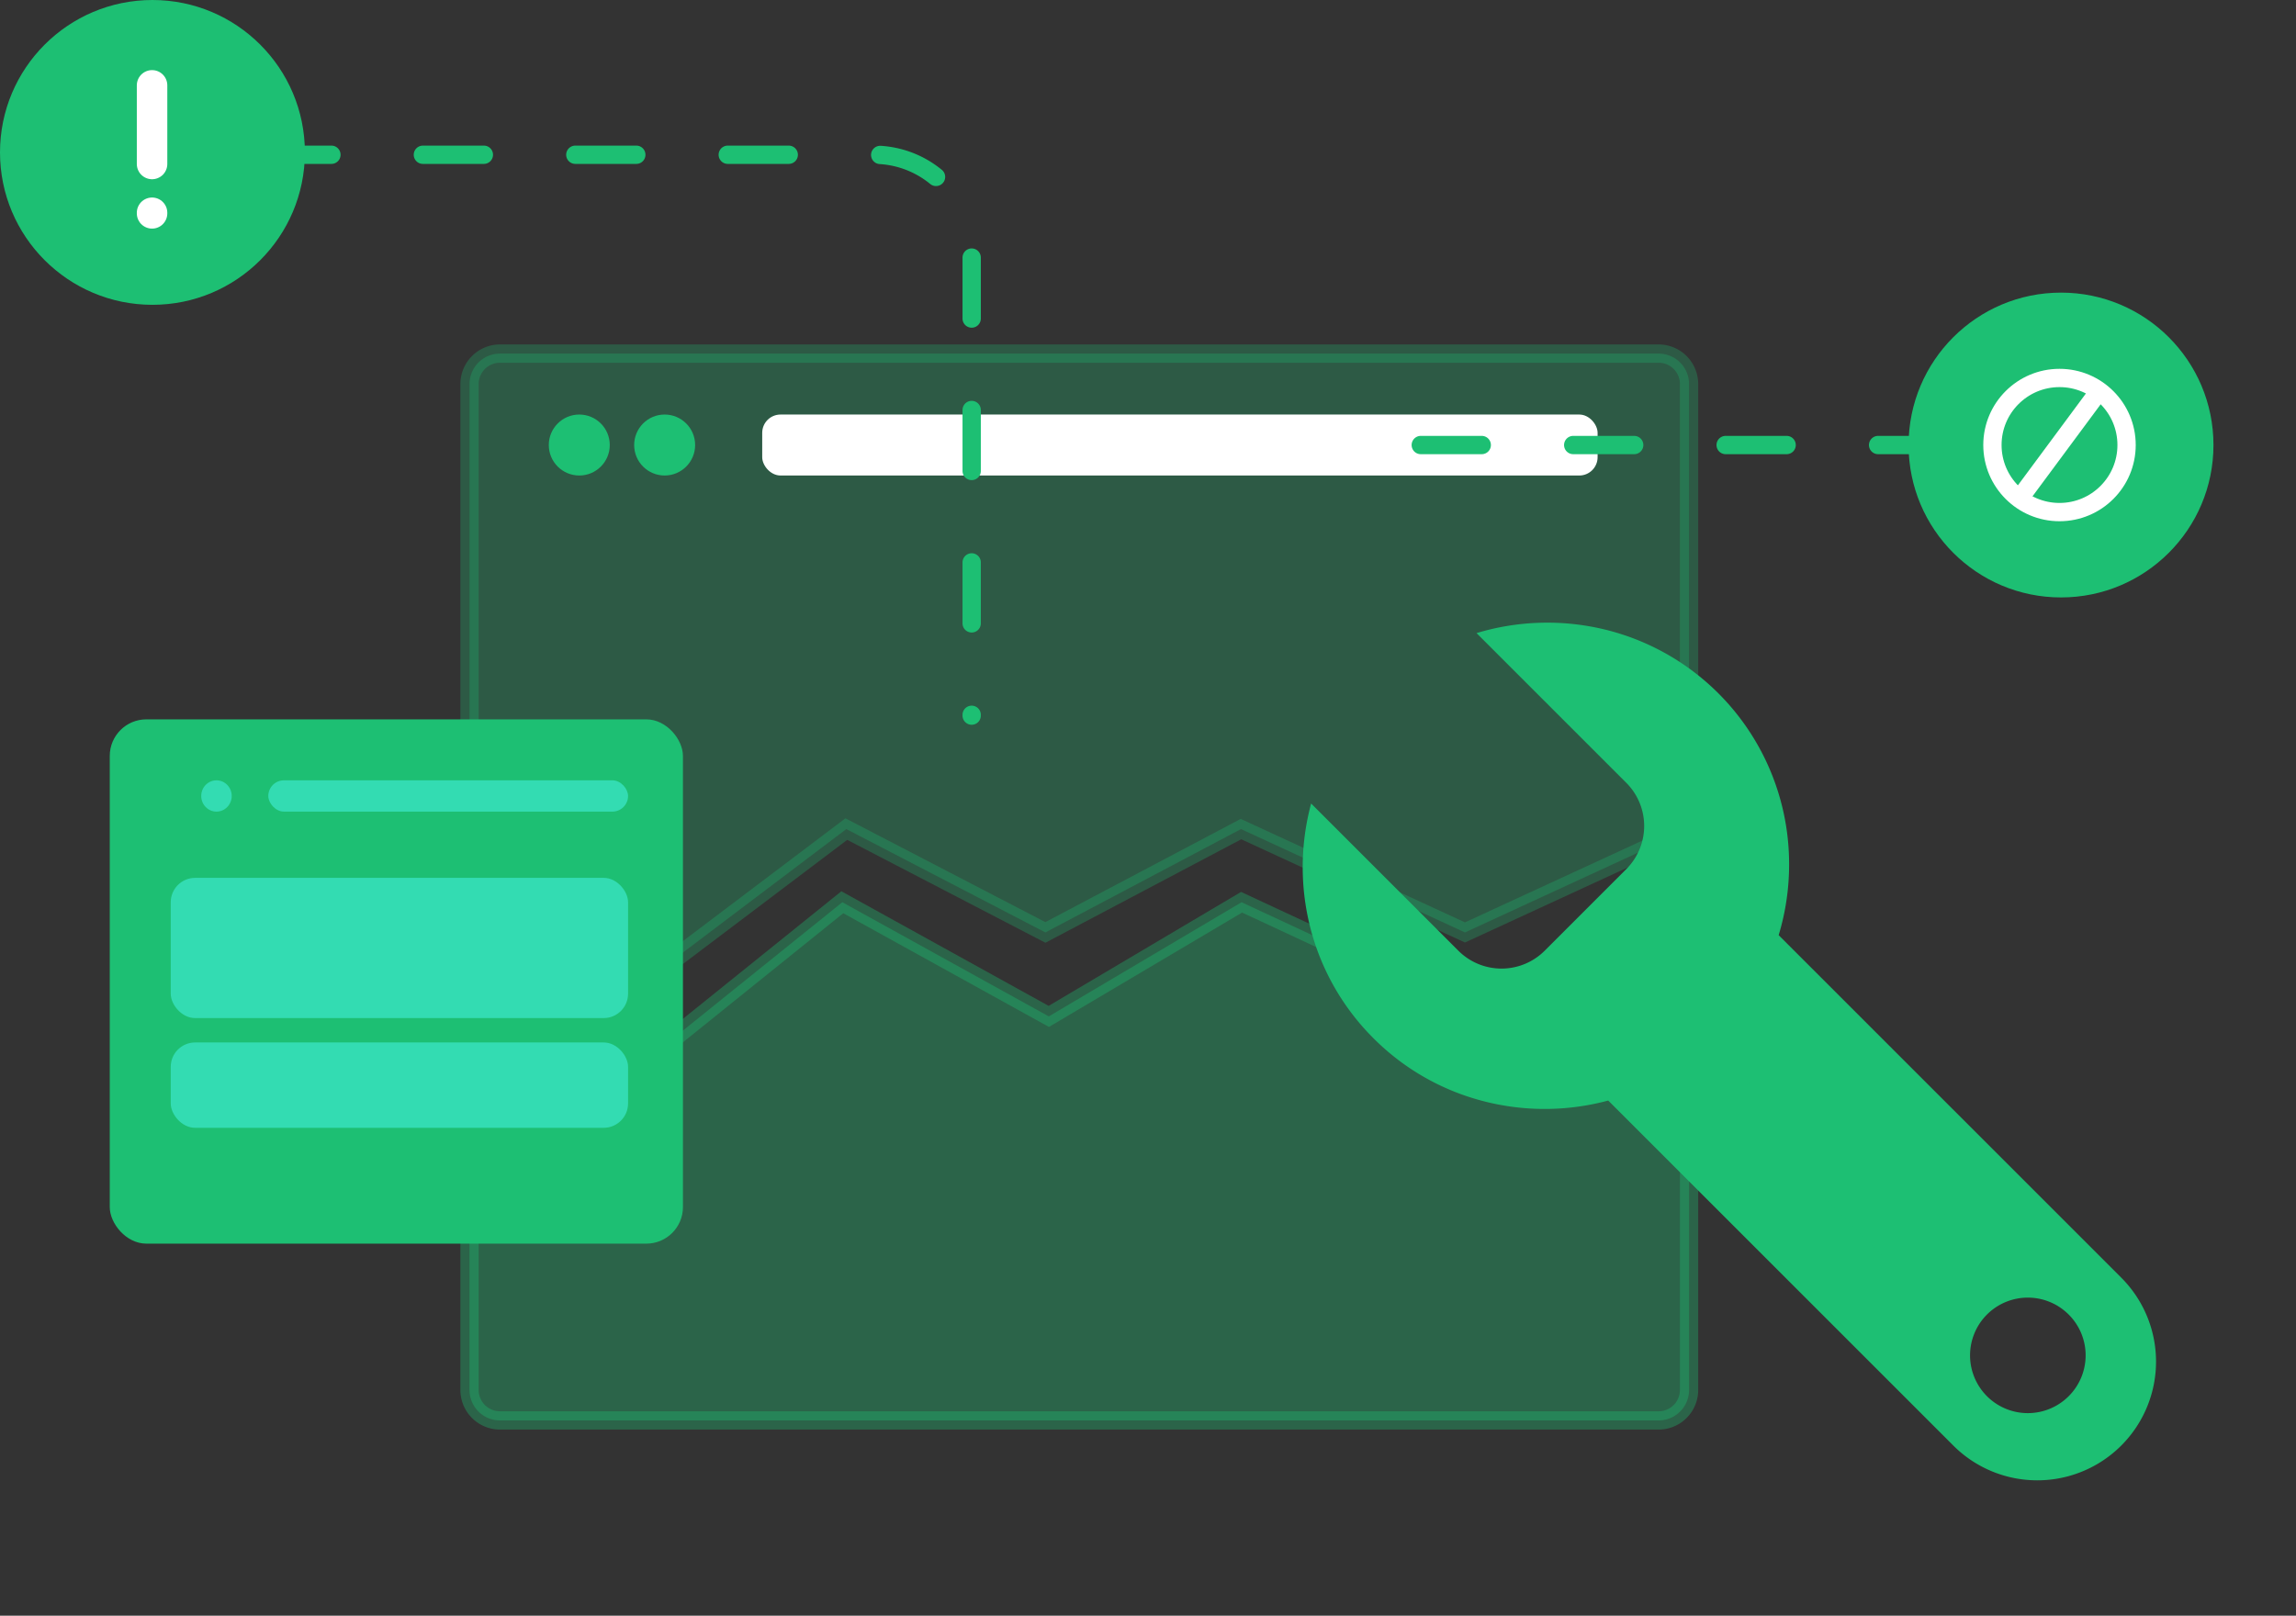 <svg id="Group_2" data-name="Group 2" xmlns="http://www.w3.org/2000/svg" width="376.535" height="265.035" viewBox="0 0 376.535 265.035">
  <rect x="0" y="0" width="376.535" height="265.035" fill="#333333" stroke="none"/>
  <g id="Group_61" data-name="Group 61">
    <circle id="Oval" cx="25" cy="25" r="25" fill="#1dbf73"/>
    <g id="Group_59" data-name="Group 59" transform="translate(24 14)">
      <path id="Path_31" data-name="Path 31" d="M.937,0V12.9" fill="none" stroke="#fff" stroke-linecap="round" stroke-linejoin="round" stroke-miterlimit="10" stroke-width="5"/>
      <path id="Path_31_Copy" data-name="Path 31 Copy" d="M.937.9V1" transform="translate(0 20)" fill="none" stroke="#fff" stroke-linecap="round" stroke-linejoin="round" stroke-miterlimit="10" stroke-width="5"/>
    </g>
  </g>
  <g id="Group_60" data-name="Group 60" transform="translate(313 48)">
    <circle id="Oval_Copy_21" data-name="Oval Copy 21" cx="25" cy="25" r="25" fill="#1dbf73"/>
    <circle id="Oval-2" data-name="Oval" cx="11" cy="11" r="11" transform="translate(13.75 14)" fill="none" stroke="#fff" stroke-miterlimit="10" stroke-width="3"/>
    <path id="Line_12" data-name="Line 12" d="M.25.25h0" transform="translate(41.75 36)" fill="none"/>
    <path id="Path_33" data-name="Path 33" d="M11.884.267.43,15.733" transform="translate(18.727 16.733)" fill="none" stroke="#fff" stroke-linecap="round" stroke-linejoin="round" stroke-miterlimit="10" stroke-width="3"/>
  </g>
  <path id="Rectangle" d="M0,0,30.639,24.56,61.138,0,95,18.727,126.614,0l36.006,16.769L200,0V80a5,5,0,0,1-5,5H5a5,5,0,0,1-5-5Z" transform="translate(77 148)" fill="#1dbf73" stroke="#1dbf73" stroke-miterlimit="10" stroke-width="3" opacity="0.35"/>
  <path id="Rectangle_Copy_18" data-name="Rectangle Copy 18" d="M0,5A5,5,0,0,1,5,0H195a5,5,0,0,1,5,5V78L163.249,94.953,126.517,78,94.439,94.953,61.795,78l-31.65,23.92L0,78Z" transform="translate(77 58)" fill="#1dbf73" stroke="#1dbf73" stroke-miterlimit="10" stroke-width="3" opacity="0.28"/>
  <circle id="Oval-3" data-name="Oval" cx="5" cy="5" r="5" transform="translate(90 68)" fill="#1dbf73"/>
  <circle id="Oval_Copy_20" data-name="Oval Copy 20" cx="5" cy="5" r="5" transform="translate(104 68)" fill="#1dbf73"/>
  <rect id="Rectangle-2" data-name="Rectangle" width="137" height="10" rx="3" transform="translate(125 68)" fill="#fff"/>
  <path id="Path_30_Copy" data-name="Path 30 Copy" d="M0,0H86a2,2,0,0,1,2,2h0" transform="translate(318 73) rotate(180)" fill="none" stroke="#1dbf73" stroke-linecap="round" stroke-linejoin="round" stroke-miterlimit="10" stroke-width="3" stroke-dasharray="10 15"/>
  <path id="Path_30" data-name="Path 30" d="M0,0H99a16,16,0,0,1,16,16V92" transform="translate(44.351 25.385)" fill="none" stroke="#1dbf73" stroke-linecap="round" stroke-linejoin="round" stroke-miterlimit="10" stroke-width="3" stroke-dasharray="10 15"/>
  <g id="Group" transform="translate(256.557 88.163) rotate(45)">
    <path id="Combined_Shape" data-name="Combined Shape" d="M35.035,80a39.4,39.4,0,0,1-20.166-5.517A40.113,40.113,0,0,1,.585,60H34.741a10.011,10.011,0,0,0,10-10V31.053a10.011,10.011,0,0,0-10-10H0A40.088,40.088,0,0,1,14.355,5.826a39.585,39.585,0,0,1,48.8,5.89,39.973,39.973,0,0,1,6.916,9.337h79.454a19.474,19.474,0,0,1,0,38.948H69.487A40.055,40.055,0,0,1,50.515,76.856,39.312,39.312,0,0,1,35.035,80ZM147.759,31.427a9.474,9.474,0,1,0,9.419,9.474A9.458,9.458,0,0,0,147.759,31.427Z" transform="translate(0.904 0.23)" fill="#1dbf73"/>
    <rect id="Rectangle-3" data-name="Rectangle" width="41" height="13" rx="6" transform="translate(84.349 33.377)" fill="#1dbf73"/>
  </g>
  <g id="Group_3" data-name="Group 3" transform="translate(18 118)">
    <rect id="Rectangle-4" data-name="Rectangle" width="94" height="86" rx="6" fill="#1dbf73"/>
    <ellipse id="Oval_Copy" data-name="Oval Copy" cx="2.5" cy="2.567" rx="2.5" ry="2.567" transform="translate(8 10)" fill="#1dbf73"/>
    <ellipse id="Oval_Copy_22" data-name="Oval Copy 22" cx="2.5" cy="2.567" rx="2.5" ry="2.567" transform="translate(15 10)" fill="#33dcb2"/>
    <rect id="Rectangle_Copy" data-name="Rectangle Copy" width="59" height="5.133" rx="2.567" transform="translate(26 10)" fill="#33dcb2"/>
    <rect id="Rectangle-5" data-name="Rectangle" width="75" height="23" rx="4" transform="translate(10 26)" fill="#33dcb2"/>
    <rect id="Rectangle_Copy_2" data-name="Rectangle Copy 2" width="75" height="14" rx="4" transform="translate(10 53)" fill="#33dcb2"/>
  </g>
</svg>
